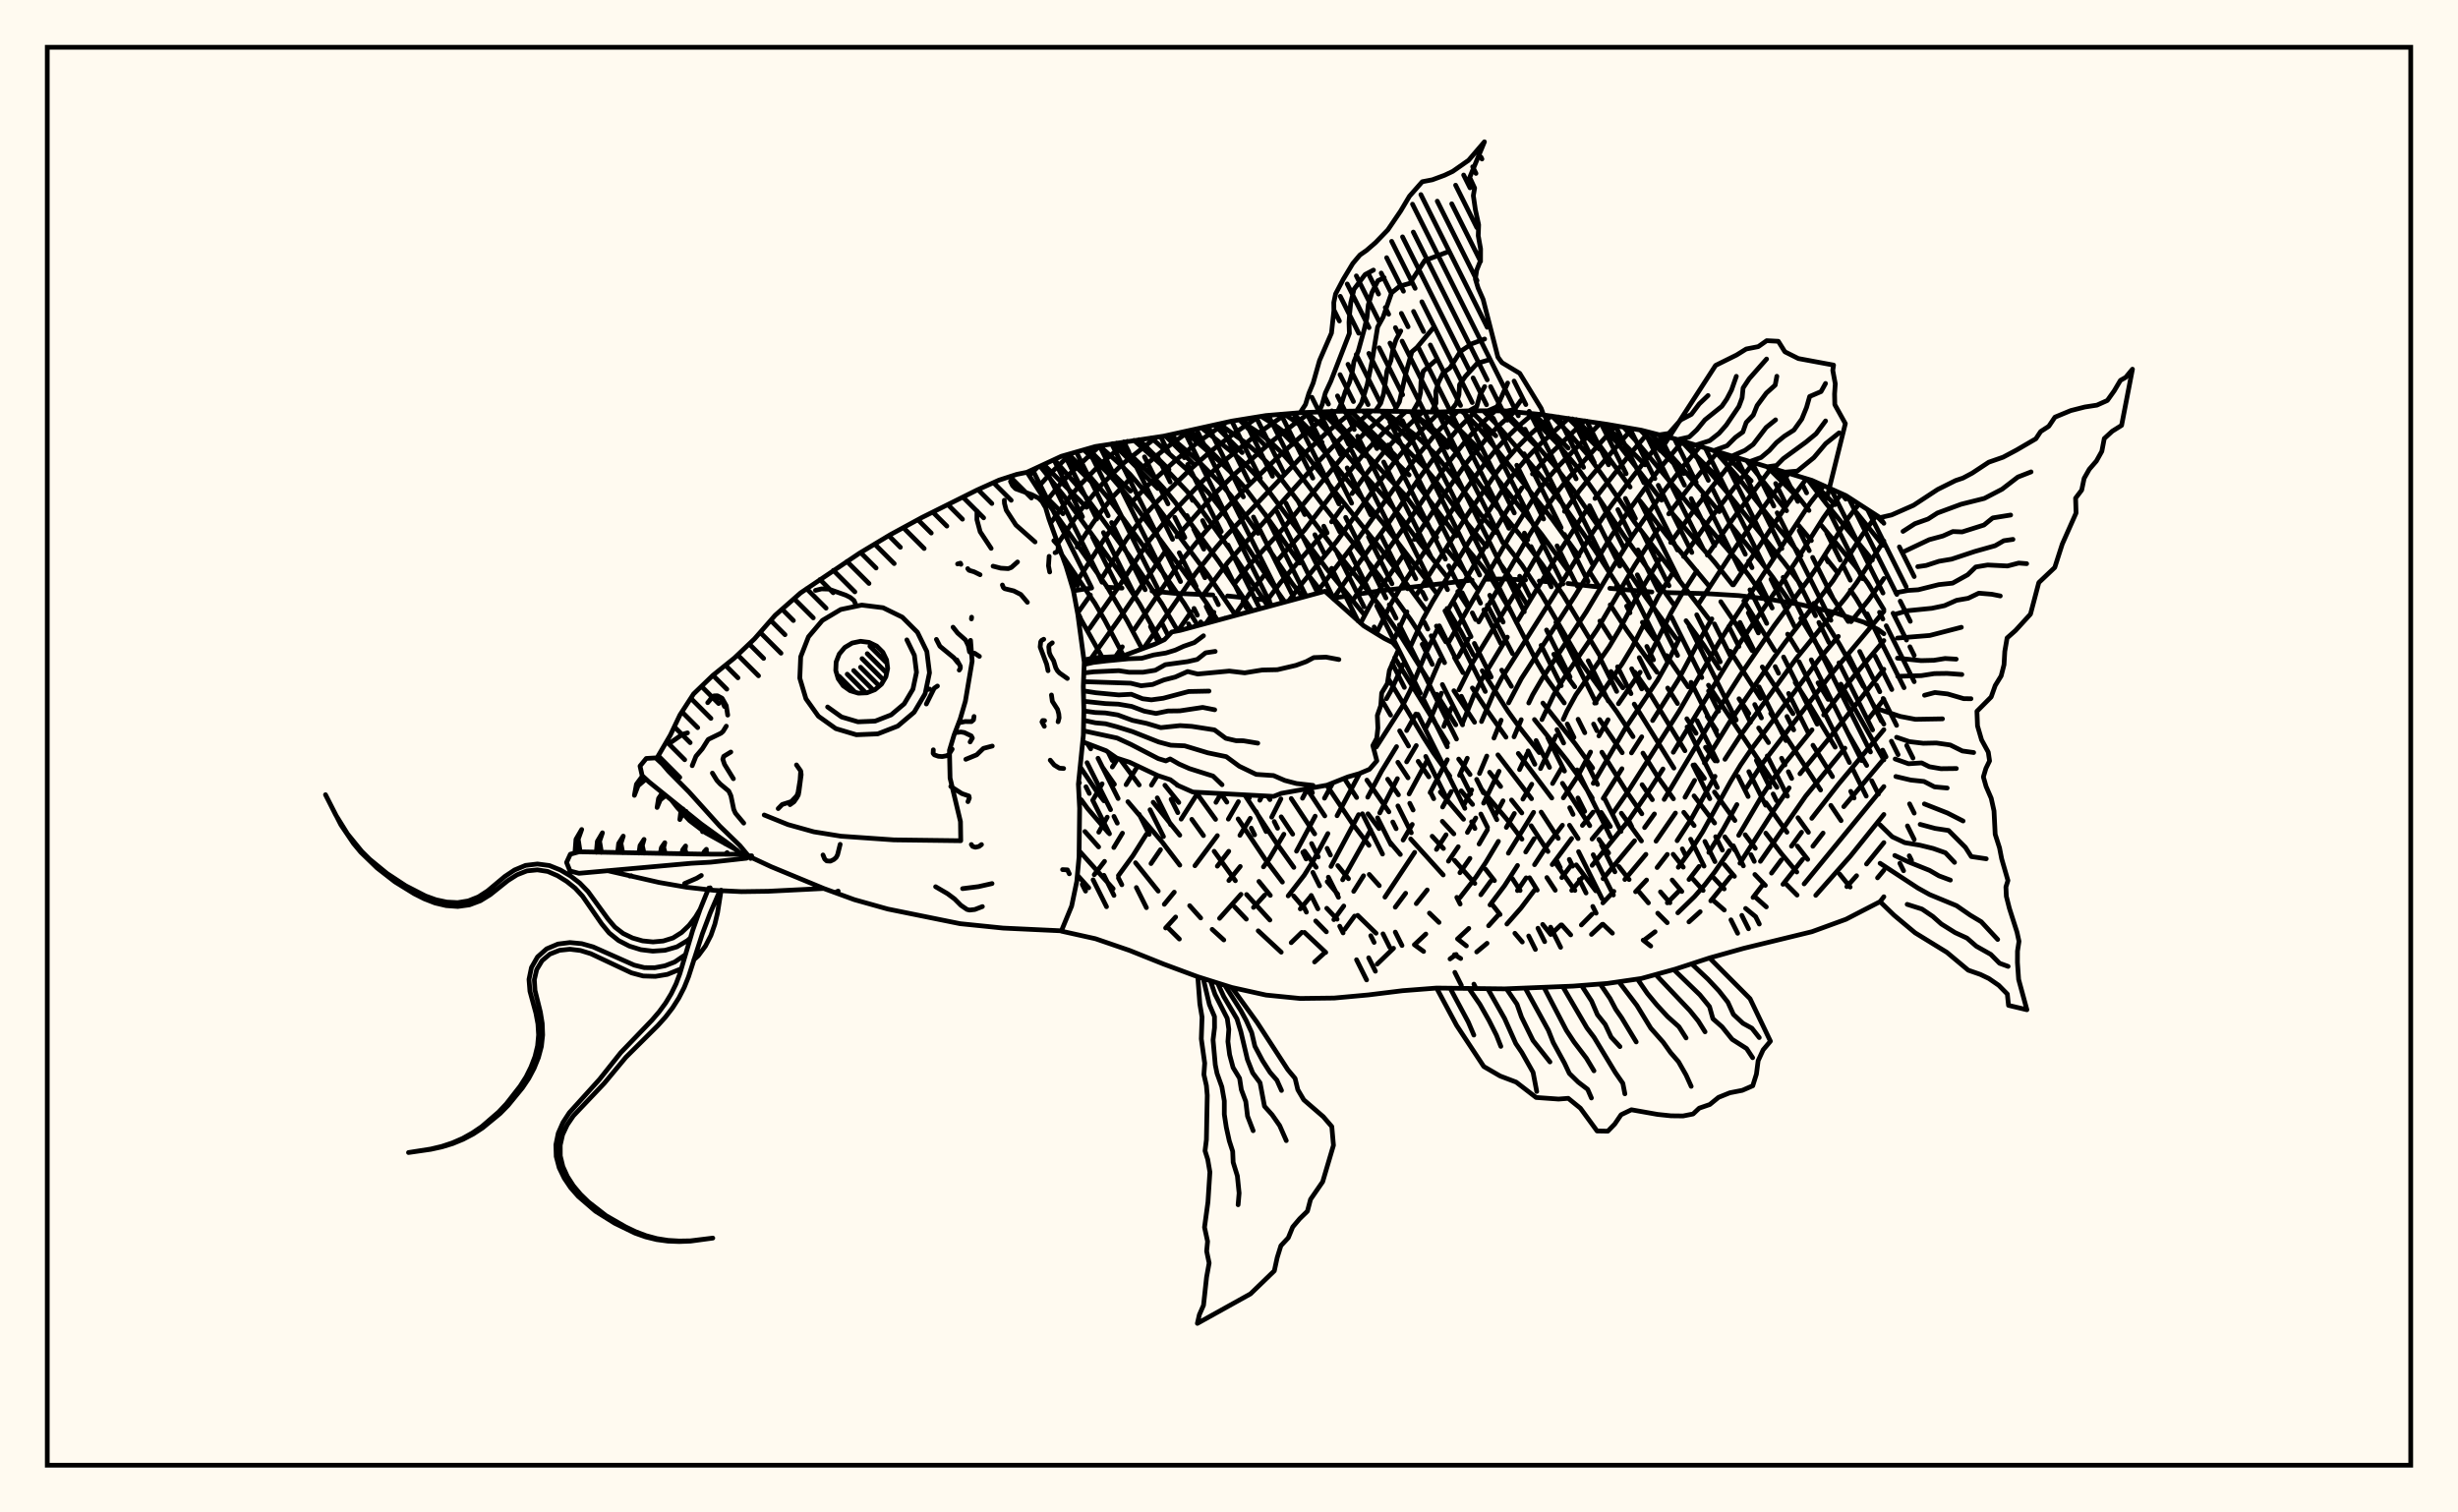<svg xmlns="http://www.w3.org/2000/svg" width="520" height="320"><rect x="0" y="0" width="520" height="320" fill="floralwhite"/><rect x="10" y="10" width="500" height="300" stroke="black" stroke-width="1" fill="none"/><path stroke="black" stroke-width="1" fill="none" stroke-linecap="round" stroke-linejoin="round" d="
M 217.28 99.91 224.53 96.54 231.74 94.47 246.18 92.28 260.61 89.09 267.83 87.92 275.05 87.32 282.26 87.04 289.48 86.93 303.92 87.19 311.13 86.91 318.35 86.93 325.57 87.65 340 89.78 347.22 91.02 354.44 92.87 383.31 101.63 390.52 104.86 397.74 109.52 398.54 110.72 
M 398.54 189.73 397.74 190.77 390.52 194.5 383.31 197.13 368.87 200.65 361.66 202.68 354.44 205.04 347.22 207.03 340 208.08 332.79 208.64 318.35 209.22 303.92 209.05 296.7 209.61 289.48 210.5 282.26 211.16 275.05 211.25 267.83 210.53 260.61 208.93 253.4 206.66 246.18 203.98 238.96 201.09 231.74 198.61 224.55 197.01 
M 398.54 134.09 397.34 133.2 394.36 131.67 387.87 129.54 381.09 127.94 374.35 126.79 367.84 126.01 361.1 125.6 352.64 125.38 
M 349.46 125.25 340.56 124.48 
M 337.65 124.13 331.69 123.45 
M 328.63 123.19 325.64 122.93 
M 322.74 122.71 318.49 122.49 314.27 122.56 
M 311.43 122.74 291.93 125.01 287.36 125.7 
M 284.23 126.22 281.92 126.56 
M 268.55 127.02 265.62 126.73 
M 262.69 126.4 259.7 126.09 
M 256.58 125.88 248.49 125.53 243.71 125.05 
M 237.37 124.43 234.19 124.24 
M 230.95 124.41 227.64 124.91 
M 227.92 185.15 230.33 187.84 
M 228.28 179.98 235.49 188.02 
M 229.52 175.93 232.42 179.19 
M 247.16 196.35 249.5 198.68 
M 228.72 169.19 230.05 171.02 234.45 176.15 
M 240.23 182.54 245.03 188.54 
M 228.52 162.27 232.12 167.61 233.53 169.43 
M 251.68 191.62 254.01 194.22 
M 256.44 196.63 258.9 198.87 
M 230.08 157.39 230.74 158.44 
M 233.15 162.2 235.76 165.94 
M 238.61 169.62 245.93 178.24 249.59 183.05 
M 236.94 160.61 241 166.08 
M 243.96 169.74 249.59 176.71 
M 261.18 191.86 263.66 194.47 
M 266.18 196.94 271.05 201.46 
M 246.44 166.14 249.38 169.79 
M 252.13 173.35 254.6 176.79 
M 256.86 180.11 261.35 186.34 
M 263.72 189.26 268.65 194.66 
M 227.99 129.82 233.19 139.09 
M 253.01 167.62 257.16 173.36 
M 266.33 186.49 268.74 189.44 
M 275.97 197.27 280.47 201.51 
M 224.55 117.25 231.62 127.61 233.71 131.21 237.69 138.75 
M 258.29 167.9 259.55 169.72 
M 261.93 173.26 267.67 181.82 271.3 186.63 
M 273.69 189.57 276.03 192.31 
M 278.34 194.85 280.6 197.15 
M 219.75 103.75 234.21 124.16 238.43 131.31 241.59 137.24 
M 263.31 168.17 270.04 178.37 273.72 183.52 
M 280.68 192.17 282.87 194.48 
M 220.03 98.63 225.18 105.07 236.57 120.79 241.06 127.74 245.54 135.71 
M 268.18 168.43 268.66 169.18 
M 271.04 172.82 273.48 176.49 
M 275.98 180.09 278.44 183.5 
M 280.78 186.54 283 189.19 
M 287.23 193.67 291.11 197.45 
M 223.02 97.24 227.59 102.44 229.65 105.02 238.83 117.51 245.78 127.71 249.15 133.47 
M 273.16 168.95 278.13 176.43 
M 283.01 183.14 285.28 185.92 
M 299.21 199.88 301.17 201.3 
M 226.09 96.09 229.97 100.1 234.19 105.06 245.94 121.03 250.54 127.69 253.4 132.36 
M 276.45 166.83 280.27 172.63 
M 289.67 185.01 291.79 187.38 
M 307.69 201.99 309.02 202.8 
M 229.29 95.17 234.44 100.15 238.85 105.28 253.01 124.44 255.36 127.76 257.57 131.24 
M 280.68 166.14 286.09 174.23 289.62 178.86 
M 302.4 193.19 304.43 195.16 
M 308.34 198.64 310.22 200.13 
M 232.59 94.33 236.81 98.1 239.07 100.35 243.71 105.72 255.42 121.45 261.12 129.77 
M 284.39 164.69 287 168.74 
M 289.4 172.18 291.74 175.31 
M 294.02 178.15 296.25 180.79 
M 236.25 93.74 239.18 96.25 243.85 100.75 246.25 103.38 248.61 106.27 257.77 118.71 264.92 129.25 
M 289.17 165.05 293.83 171.77 
M 298.43 177.5 305.32 185.12 
M 239.91 93.17 246.24 98.81 251.1 103.93 253.42 106.82 260.12 116.16 268.3 128.33 
M 293.56 164.86 295.85 168.17 
M 302.98 176.93 305.37 179.52 
M 307.71 182.03 312.01 186.91 
M 315.7 191.4 317.35 193.49 
M 320.48 197.46 322.05 199.31 
M 243.58 92.65 251.02 99.28 255.81 104.42 258.09 107.36 262.55 113.71 268.78 123.09 271.83 127.38 
M 295.72 161.28 297.88 164.57 
M 305.13 173.77 307.57 176.43 
M 314.27 183.9 316.16 186.32 
M 247.18 92.06 253.32 97.39 258.16 102.22 260.53 105.02 266.15 112.84 
M 268.26 115.94 273.3 123.35 275.61 126.36 
M 292.21 147.93 294.19 151.3 
M 296.1 154.63 297.99 157.85 
M 300.02 161.08 302.28 164.36 
M 304.71 167.58 309.62 173.34 
M 319.96 185.9 321.59 188.41 
M 326.36 195.58 328.07 197.72 
M 250.63 91.29 258.12 97.72 260.59 100.11 263 102.76 267.58 108.78 274.92 119.13 
M 276.95 121.88 279.64 125.27 
M 293.67 143.54 301.12 155.97 303.18 159.21 306.7 164.17 
M 309.13 167.32 311.53 170.2 
M 323.58 185.71 325.21 188.33 
M 330.39 195.69 332.29 197.8 
M 254.17 90.51 260.69 95.71 263.17 97.95 265.58 100.47 267.89 103.25 280.58 120.25 288.52 129.94 
M 295.05 139.13 306.25 157.23 
M 308.59 160.6 311 163.87 
M 313.35 166.9 319.02 173.64 321.98 177.55 
M 327.25 185.67 329.02 188.36 
M 257.93 89.68 263.45 93.65 265.91 95.73 268.29 98.09 270.55 100.72 283.18 117.24 291.77 128.01 296.56 134.92 302.03 143.68 
M 303.93 146.88 307.98 153.36 
M 315.13 163.39 317.47 166.41 
M 319.77 169.26 321.95 172 
M 323.92 174.7 327.48 180.16 
M 329.31 182.93 333.18 188.4 
M 339.12 195.55 341.11 197.44 
M 262.14 88.84 266.34 91.59 268.76 93.5 271.07 95.69 273.26 98.14 279.46 106.32 291.79 121.86 298.45 131.14 301.82 136.34 
M 307.58 146.14 311.95 152.81 
M 316.89 159.71 324 168.99 
M 326.04 171.82 329.66 177.39 
M 333.47 182.98 337.59 188.48 
M 347.62 198.91 349.22 200.17 
M 266.78 88.09 269.25 89.62 271.6 91.37 273.83 93.38 275.93 95.66 281.88 103.39 292.14 116.2 301.7 129.13 
M 303.88 132.46 305.86 135.8 
M 307.68 139.09 309.5 142.32 
M 311.49 145.56 314.84 150.66 318.6 155.97 
M 321.2 159.41 328.29 168.85 
M 332.03 174.6 333.86 177.43 
M 271.68 87.6 274.36 89.43 276.49 91.29 278.48 93.38 284.2 100.59 292.51 110.6 303.95 125.55 
M 306.13 128.73 309.08 133.65 311.71 138.59 
M 313.57 141.91 319.01 150.49 321.58 154.06 325.64 159.23 
M 330.54 165.73 336.32 174.69 
M 338.24 177.58 340.31 180.47 
M 342.49 183.34 344.65 186.1 
M 346.73 188.67 348.73 191.03 
M 350.7 193.21 352.71 195.22 
M 276.27 87.27 279 89.44 280.89 91.36 286.41 98 292.7 105 294.82 107.51 300.76 115.38 306.19 122.14 
M 308.4 125.15 310.47 128.34 
M 317.7 141.78 319.75 145.22 
M 324.62 152.24 331.45 160.82 333.84 164.12 336.85 168.86 
M 338.74 171.89 340.67 174.86 
M 351.28 188.7 353.28 191.01 
M 280.45 87.11 283.17 89.55 288.57 95.6 297.02 104.53 303.94 113.7 
M 306.06 116.31 309.43 120.31 312.68 124.8 
M 314.66 128.03 320 138.32 
M 326.4 148.75 333.25 157.38 336.93 162.49 
M 343 172.06 347.26 177.93 
M 353.75 186.19 355.8 188.62 
M 284.34 87.01 298.1 100.5 
M 300.15 102.88 308.07 113.38 
M 310.28 115.97 313.65 120 315.81 122.95 319.73 129.55 325.21 140.18 327.28 143.66 330.93 148.73 
M 338.88 159.15 344.17 167.56 347.34 172.18 
M 353.96 180.75 356.1 183.47 
M 358.2 186.04 360.31 188.4 
M 362.49 190.56 364.78 192.54 
M 288.26 86.95 297.16 94.68 301.31 98.81 303.29 101.18 309.05 109.14 314.47 115.66 
M 316.7 118.35 319.94 122.8 322.96 127.8 
M 328.71 138.42 331.91 143.63 333.15 145.32 
M 338.4 152.24 343.19 159.26 
M 347.39 166.02 349.56 169.2 
M 362.59 185.77 364.76 188.08 
M 369.29 192.2 371.43 193.96 
M 292.82 87.01 299.52 92.15 303.57 96.01 307.4 100.77 313.22 108.81 316.44 112.66 
M 318.65 115.28 321.97 119.55 326.26 126.03 334.5 140.21 342.03 150.6 345.48 155.86 
M 347.57 159.34 350.73 164.42 354.02 169.01 
M 356.21 171.87 358.4 174.67 
M 364.82 182.94 366.93 185.41 
M 371.38 189.84 373.67 191.88 
M 298.34 87.12 301.96 89.7 303.96 91.38 305.93 93.28 307.84 95.45 315.42 105.68 321.78 113.45 326.25 119.4 330.74 125.97 338.33 138.53 
M 340.81 142.08 343.32 145.53 
M 345.73 148.97 354.12 162.51 
M 358.38 168.39 362.73 174.13 
M 364.89 177.05 367.02 179.88 
M 371.25 185.02 373.47 187.33 
M 304.15 87.18 306.42 88.92 308.35 90.7 310.22 92.75 317.71 102.52 326.12 113.04 331.86 120.93 
M 338.46 131.4 340.79 135.06 
M 345.84 142.2 349.4 147.3 356.46 158.84 
M 358.49 161.82 360.57 164.69 
M 362.7 167.58 367.03 173.6 
M 369.2 176.61 371.34 179.48 
M 377.89 187.08 380.18 189.38 
M 309.21 86.98 310.77 88.35 312.61 90.28 316.32 94.75 328.33 109.8 334.02 117.65 
M 336.26 120.99 338.45 124.43 
M 340.65 127.96 344.18 133.39 350.55 142.23 
M 352.81 145.57 354.88 148.85 
M 356.86 152.07 358.82 155.15 
M 360.8 158.11 362.83 160.98 
M 373.56 176.27 376.83 180.56 380.12 184.5 
M 313.81 86.92 316.9 90.08 320.7 94.44 326.42 101.3 330.61 106.68 337.24 116.14 345 128.11 
M 347.45 131.67 350.03 135.22 
M 352.59 138.71 357.15 145.33 
M 361.16 151.56 363.14 154.53 
M 373.59 169.84 378.04 176.08 
M 380.24 179.01 382.43 181.83 
M 318.29 86.93 323.23 92.06 328.92 98.58 332.93 103.76 338.23 111.52 
M 340.41 114.76 348.2 126.39 354.57 135.05 
M 361.43 144.97 375.91 166.59 
M 380.36 173.01 382.58 176.1 
M 389.18 184.93 391.41 187.68 
M 323.23 87.42 329.57 93.97 333.35 98.47 337.27 103.98 343.59 113.39 354.11 127.93 
M 356.69 131.33 360.4 136.42 363.67 141.4 
M 367.89 147.84 369.98 150.95 
M 372.05 154.02 374.13 157.12 
M 328.31 88.03 332.07 91.79 335.75 96.08 339.55 101.35 345.76 110.43 361.54 130.98 
M 366.04 137.79 372.47 147.77 
M 374.6 150.93 385.16 167.15 
M 387.32 170.4 389.49 173.63 
M 333.46 88.76 336.25 91.65 338.07 93.77 344.86 103.05 
M 346.95 105.98 352.61 113.27 361.55 123.99 
M 364.04 127.3 367.52 132.43 370.68 137.67 
M 372.82 141.1 379.32 151 
M 383.54 157.68 387.67 164.32 
M 338.49 89.54 342.16 93.71 351.51 105.83 
M 353.83 108.7 362.73 118.94 366.54 123.74 
M 368.92 127.13 375.44 137.61 
M 379.78 144.4 383.03 149.46 388.24 158.09 
M 343.49 90.38 346.39 93.61 357.52 107.02 367.68 118.77 370.15 121.99 373.72 127.15 
M 378.18 134.17 380.31 137.62 
M 384.61 144.47 386.76 147.97 
M 390.9 155.06 394.91 161.95 
M 349.04 91.48 355.36 98.45 363.72 108.25 
M 366.2 111.18 372.47 118.79 375.01 122.09 378.67 127.34 
M 380.97 130.85 387.32 141.21 
M 389.44 144.75 398.54 160.78 
M 355.6 93.23 360.27 98.21 365.04 103.76 377.38 118.94 381.29 124.11 
M 383.73 127.64 389.15 136.31 394.19 145.22 
M 396.19 148.89 398.54 153.21 
M 362.83 95.46 367.54 100.81 374.47 109.63 381.03 117.52 
M 386.39 124.47 391 131.49 
M 369.58 97.54 377.96 108.06 
M 380.48 111.13 383.21 114.37 
M 386.05 117.77 388.86 121.29 
M 391.45 124.84 392.67 126.62 395.84 131.95 
M 397.76 135.51 398.54 137 
M 375.88 99.31 382.7 108 
M 385.36 111.21 392.56 119.86 395.19 123.46 398.54 128.97 
M 382.31 101.32 386.29 106.49 396.11 118.5 
M 389.55 104.43 390.48 105.6 
M 392.76 108.45 398.34 115.37 
M 219.44 98.9 217.74 100.62 
M 226.59 95.95 222.18 100.21 219.43 103.25 
M 232.69 94.31 226.45 100.13 224.23 102.5 220.95 106.55 
M 238.52 93.37 232.98 98.01 228.64 102.44 226.4 105.04 222.22 110.71 
M 244.64 92.5 237.52 98.13 233.13 102.46 228.66 107.86 223.73 115.1 
M 251.81 91.03 246.55 94.89 241.1 99.43 
M 238.86 101.52 235.45 105.1 233.2 107.89 231.06 110.88 227.88 115.75 
M 225.66 119.19 225.43 119.55 
M 259.45 89.35 253.48 93.52 249.13 97.03 242.51 102.99 239 106.73 
M 236.74 109.52 233.59 114.07 226.92 124.42 
M 266.25 88.17 260.94 91.8 256.03 95.57 251.75 99.35 245.06 105.87 242.66 108.46 240.38 111.24 238.24 114.23 233.02 122.44 
M 230.68 125.89 228.16 129.45 
M 272.06 87.57 266.3 91.59 258.69 97.75 254.36 101.84 247.57 108.99 243.01 114.52 236.62 124.22 230.45 133.01 
M 277.29 87.23 274.13 89.44 268.93 93.5 261.35 100.17 256.91 104.55 248.97 113.54 
M 246.73 116.36 236.53 131.28 230.81 139.34 
M 282 87.05 276.46 91.29 271.44 95.68 263.95 102.87 259.39 107.55 254.86 112.66 250.4 118.11 248.19 121.1 239.98 133.16 
M 237.43 136.85 235.98 138.94 
M 286.22 86.98 280.86 91.35 276.27 95.66 259.54 113.24 257.32 115.79 252.93 121.31 242.01 137.07 
M 290.15 86.95 284.91 91.46 278.44 98.15 259.77 118.96 254.35 126.12 
M 251.99 129.45 249.19 133.46 
M 228.36 165.61 228.15 165.99 
M 293.81 87.03 288.87 91.44 284.82 95.7 271.3 112 264.25 119.63 261.11 123.55 
M 256.81 129.54 255.13 131.9 
M 236.47 160.46 235.32 162.28 
M 233.16 165.84 231.18 169.32 
M 297.39 87.1 293.03 91.13 288.87 95.58 284.85 100.56 275.99 112.13 269.92 118.93 
M 267.6 121.53 264.44 125.47 261.13 130.27 
M 240.7 162.07 238.23 166.02 
M 234.24 172.89 232.45 176.07 
M 300.95 87.15 297.45 90.5 293.09 95.22 289.07 100.25 286.02 104.43 
M 283.89 107.39 281.7 110.41 
M 279.41 113.39 270.9 123.26 267.79 127.39 
M 244.87 164.06 243.59 166.12 
M 237.46 176.28 235.63 179.32 
M 233.67 182.24 231.49 185.07 
M 304.53 87.17 299.67 92.13 295.4 97.19 291.38 102.53 282.8 114.52 275.53 123.34 272.61 127.17 
M 249.08 166.08 249.04 166.14 
M 242.54 176.48 239.68 181.03 236.6 185.26 
M 308.36 87.02 304.11 91.35 299.75 96.58 287.29 114.02 278.32 125.62 
M 253.48 167.64 249.88 173.31 
M 245.51 179.77 243.5 182.71 
M 312.29 86.91 308.49 90.68 304.06 95.94 299.96 101.55 293.9 110.45 284.89 122.61 282.05 126.68 
M 258.32 167.9 257.24 169.76 
M 316.32 86.92 312.75 90.28 310.53 92.72 306.16 98.21 298.16 110.01 289.46 122.09 286.27 126.91 
M 261.99 169.61 259.86 173.31 
M 257.54 176.8 252.79 183.17 
M 248.42 188.76 246.31 191.33 
M 320.39 87.14 317.05 90.07 314.77 92.42 310.35 97.79 306.16 103.66 299.23 114.13 
M 297.11 117.13 291.79 124.84 289.8 128.15 287.84 131.85 
M 266.99 168.37 266.52 169.32 
M 264.5 173.13 262.31 176.74 
M 259.95 180.11 257.53 183.26 
M 248.71 194.02 246.59 196.34 
M 324.35 87.53 321.46 89.97 319.12 92.21 316.82 94.71 314.57 97.46 310.26 103.34 296.16 124.56 294.18 127.9 291.2 133.99 
M 270.98 169.03 269.03 172.89 
M 262.38 183.32 259.97 186.3 
M 328.16 88.01 323.56 92.05 321.2 94.41 318.88 97.04 316.63 99.92 310.35 109.04 299.61 125.92 
M 297.64 129.44 294.61 135.96 
M 276.66 166.79 275.55 168.89 
M 271.61 176.5 268.45 181.83 267.29 183.41 
M 262.53 189.22 258 194.3 
M 331.82 88.52 325.64 94.15 323.26 96.62 320.95 99.37 318.72 102.36 310.81 114.55 303.08 127.28 301.06 130.94 298.43 136.7 
M 296.82 140.56 294.28 146.11 293.31 147.83 
M 281.94 165.69 280.2 168.88 
M 278.23 172.68 274.28 180.09 
M 267.54 189.39 265.18 191.99 
M 335.26 89.04 327.7 96.29 324.2 100.28 
M 321.96 103.25 318.8 108.03 315.01 114.21 306.5 128.71 
M 304.43 132.42 301.62 138.24 298.38 146.01 296.57 149.6 291.16 158.05 
M 287.64 163.65 282.86 172.59 
M 280.92 176.36 277.98 181.86 275.91 185.18 272.52 189.55 
M 338.55 89.55 329.8 98.54 327.47 101.2 325.24 104.16 319.21 113.74 306.55 135.74 
M 304.64 139.62 301.3 147.38 
M 299.54 151.06 297.57 154.57 
M 295.45 157.97 292.27 163.17 289.35 168.67 
M 287.42 172.36 281.57 183.32 
M 277.33 189.61 275.08 192.3 
M 341.84 90.09 331.94 101.01 329.7 103.79 327.53 106.83 323.49 113.27 312.83 131.58 
M 310.61 135.24 308.49 138.99 
M 304.93 146.67 302.48 152.4 301.55 154.21 
M 299.62 157.74 297.58 161.19 
M 295.62 164.74 291.89 172 
M 289.98 175.58 284.04 186.15 
M 275.41 197.26 273.16 199.45 
M 345.27 90.68 336.29 101.14 334.14 103.79 330.97 108.19 
M 326.89 114.56 320.14 126.12 311.44 140.35 308.64 145.95 
M 307.02 149.81 305.44 153.69 
M 301.88 160.97 298.1 167.99 
M 288.46 185.29 286.38 188.59 
M 284.28 191.69 282.18 194.57 
M 348.8 91.42 344.76 96.17 337.42 105.46 
M 335.37 108.3 330.37 116.02 321.11 131.28 
M 318.88 134.8 313.54 143.63 311.72 147.27 309.36 153.14 
M 306.18 160.74 302.55 167.71 
M 298.77 174.43 296.83 177.74 
M 286.56 193.82 284.49 196.64 
M 280.31 201.52 278.1 203.53 
M 352.37 92.34 349.16 96.05 344.84 101.61 340.67 107.19 336.73 112.96 328.73 126 317.66 143.49 315.83 146.98 313.42 152.66 
M 310.41 160.42 308.77 164.05 
M 307.02 167.47 305.19 170.75 
M 299.28 180.34 292.99 189.81 
M 355.98 93.34 351.52 98.64 349.28 101.55 344.99 107.44 341 113.25 333.26 125.96 321.86 143.56 319.15 148.72 
M 317.57 152.37 316.05 156.16 
M 314.54 159.96 312.99 163.66 
M 311.35 167.13 309.64 170.4 
M 305.92 176.62 303.89 179.72 
M 297.37 188.99 295.17 191.94 
M 359.64 94.47 356.31 98.4 351.67 104.35 345.31 113.44 341.47 119.57 335.55 129.5 326.2 143.65 324.24 147.01 323.41 148.74 
M 321.82 152.27 320.3 155.9 
M 317.13 163.18 313.86 169.93 
M 312.21 173.07 310.43 176.12 
M 308.5 179.15 306.42 182.21 
M 301.93 188.29 299.62 191.19 
M 363.36 95.63 358.87 101.09 353.03 108.73 
M 350.84 111.84 345.78 119.69 337.89 133.16 330.76 143.63 328.69 147.03 326.2 152.25 
M 323.13 159.33 321.46 162.83 
M 317.97 169.43 316.32 172.53 
M 314.67 175.56 312.91 178.58 
M 310.97 181.61 308.85 184.65 
M 294.81 200.63 291.35 203.98 
M 367.13 96.8 359.08 106.94 353.44 114.78 
M 351.3 118 346.24 126.39 342.52 133.34 340.43 136.83 333.39 147 331.5 150.44 330.71 152.19 
M 329.16 155.7 325.9 162.61 
M 324.05 165.92 322.17 169.08 
M 320.37 172.11 318.67 175.06 
M 316.99 178.01 314.29 182.52 312.25 185.56 308.87 189.9 
M 301.64 197.62 299.23 199.88 
M 370.95 97.92 361.76 109.81 356.16 117.75 
M 353.95 121.11 350.73 126.33 345.26 136.98 343.17 140.44 337.36 148.77 
M 330.36 162.49 328.45 165.77 
M 324.44 171.87 319.1 180.52 
M 315.37 186.43 313.27 189.31 
M 374.75 98.99 366.68 109.68 361.19 117.46 
M 358.95 120.8 355.55 126.09 353.46 129.74 348.97 138.77 
M 346.99 142.22 342.39 148.9 
M 340.19 152.28 338.25 155.7 
M 336.49 159.11 333.83 164.12 330.73 168.81 
M 324.56 177.44 322.77 180.26 
M 321.04 183.11 318.3 187.38 315.22 191.46 
M 310.73 196.43 308.36 198.64 
M 378.45 100.11 373.58 106.65 367.25 115.67 359.46 127.59 
M 355.33 135.01 352.6 140.48 350.65 143.94 343.84 154.1 337.06 165.74 
M 330.54 174.6 327.37 178.78 324.64 182.95 
M 322.86 185.73 321.02 188.43 
M 317.05 193.51 314.92 195.87 
M 308.07 201.94 306.76 202.89 
M 382.17 101.28 378.23 106.51 366.72 123.74 
M 362.15 130.94 358.93 136.54 355.07 143.8 349.62 152.45 
M 347.32 155.89 345.14 159.3 
M 343.13 162.64 339.17 168.92 
M 337.02 171.83 334.76 174.64 
M 332.49 177.41 328.37 182.93 
M 324.63 188.33 321.78 192.11 318.79 195.51 
M 314.59 199.58 312.4 201.41 
M 385.83 102.76 382.95 106.43 365.8 132.5 363.51 136.18 355.19 150.54 344.34 167.57 341.26 171.99 
M 339.07 174.79 336.81 177.52 
M 332.45 182.96 330.4 185.68 
M 389.63 104.46 387.88 106.56 385.72 109.6 379.77 119.05 368.13 135.95 353.99 159.16 
M 351.81 162.69 348.63 167.65 344.54 173.58 336.82 183.09 
M 334.66 185.75 332.5 188.39 
M 393.27 106.63 390.79 109.87 384.83 119.34 382.66 122.52 375.32 132.4 368.12 142.9 361.62 153.14 352.06 169.14 
M 350 172.21 347.92 175.1 
M 345.8 177.89 339.14 185.91 
M 330.23 195.69 328.08 197.71 
M 396.97 109.02 393.86 113.33 387.77 122.89 377.67 135.89 375.15 139.35 365.98 152.66 360.57 161.43 
M 358.5 165.11 356.47 168.68 
M 354.45 172.02 350.34 177.97 
M 348.2 180.76 343.74 186.08 
M 341.42 188.59 339.1 191.03 
M 336.8 193.42 334.54 195.7 
M 398.54 114.45 392.82 123.25 390.46 126.45 380 139.32 368.19 155.61 364.92 160.65 
M 362.82 164.25 357.84 173.2 354.8 177.87 
M 352.72 180.77 350.57 183.55 
M 348.34 186.19 346.01 188.67 
M 338.96 195.57 336.68 197.7 
M 398.54 122.4 395.38 126.86 391.59 131.53 
M 388.91 134.64 384.89 139.4 370.42 158.64 368.21 161.87 366.12 165.34 360.2 176.01 358.18 179.16 355.05 183.5 
M 398.54 129.35 387.2 142.88 372.68 161.75 369.46 166.72 
M 367.45 170.23 364.51 175.52 361.51 180.36 
M 359.44 183.32 357.31 186.08 
M 355.07 188.65 352.73 191.02 
M 398.54 135.53 392.03 143.27 385.81 151.27 
M 383.34 154.42 377.29 161.9 375 164.97 372.84 168.22 367.83 176.74 
M 365.83 179.99 362.76 184.48 360.67 187.19 358.48 189.7 354.95 193.13 
M 350.14 197.14 347.81 198.91 
M 398.54 141.6 386.85 156.35 380.79 163.71 
M 378.5 166.7 375.25 171.44 368.09 182.64 
M 366.07 185.49 361.92 190.6 
M 359.68 192.9 357.3 195.05 
M 398.54 147.95 395.22 152.18 
M 390.3 158.29 381.99 168.45 372.42 182.24 
M 398.54 154.38 388.89 165.97 383.29 173.14 
M 381.13 176.08 378.99 179.03 
M 376.85 181.94 374.77 184.73 
M 372.78 187.38 370.86 189.88 
M 398.54 160.57 390.06 170.67 
M 385.68 176.26 383.52 179.05 
M 381.35 181.82 377.19 187.1 
M 398.54 166.42 381.67 187.01 
M 398.54 172.32 391.48 181.11 384.13 189.43 
M 398.54 178.28 394.87 182.81 
M 392.77 185.28 390.7 187.59 
M 398.54 184.12 397.2 185.73 
M 275.05 87.32 276.18 85.59 276.9 83.21 277.8 81.05 279.16 76.25 281.68 70.47 282.19 65.73 282.17 64.01 282.55 62.18 284.19 59.06 286.19 55.74 287.7 53.95 289.08 52.99 291.02 51.31 293.6 48.64 296.31 44.65 298.18 41.51 300.88 38.45 303.01 38.04 305.58 37.09 307.33 36.26 310.69 33.91 314.04 30 310.92 37.54 311.96 39.78 311.69 41.4 312.12 44.35 312.81 47.56 312.73 49.87 313.22 52.65 313.21 55.13 312.4 57.17 312.12 59.02 312.7 60.94 313.76 63.34 316.89 75.56 317.74 76.72 321.5 78.98 326.04 86.4 326.55 87.79 
M 325.57 87.65 325.57 87.65 
M 279.02 87.17 279.73 85.53 280.39 83.13 281.55 80.64 285.47 70.54 285.39 68.2 285.52 66.34 285.75 64.1 286.44 61.2 288.8 58.08 290.56 57.14 
M 282.99 87.03 283.85 85.2 284.59 82.89 285.48 80.91 286 79.07 286.43 76.53 287.34 74.28 288.61 69.69 289.18 67.22 289.47 64.51 290.23 61.91 291.5 59.39 292.83 58.75 
M 286.96 86.97 288.04 85.29 289.24 81.38 290.29 76.27 291.44 69.2 292.6 67.1 294.4 61.95 296.15 60.54 298.26 59.95 301.4 55.13 306.46 53.23 
M 290.93 86.97 292.09 85.32 292.73 83.22 293.42 78.46 294.26 76.25 294.68 73.9 295.31 71.94 296.34 70.02 
M 294.91 87.05 296.05 85.02 297.49 78.64 298.69 74.43 299.75 73.52 303.18 69.42 
M 298.88 87.12 300.06 85.06 300.52 83.06 300.62 80.72 301.1 78.54 303.71 76.26 
M 302.85 87.18 303.8 85.28 303.74 82.82 304.33 80.88 305.3 78.88 306.73 77.86 308.97 74.35 311.39 72.72 314.08 71.73 
M 306.82 87.08 308.1 85.35 308.65 83.49 308.77 81.39 310 79.64 312.52 76.87 315.14 76.09 
M 310.79 86.92 312.41 86.02 313.08 83.61 314.09 81.79 
M 314.76 86.92 316.73 86.05 318.95 81.04 
M 318.74 86.97 320.36 86.64 321.73 84.74 
M 322.69 87.36 322.7 87.37 
M 229.32 139.63 231.75 139.15 237.38 138.85 244.34 136.28 246.35 135.33 247.91 133.71 249.69 133.37 280.3 125.09 288.51 132.42 292.88 135.09 294.62 135.96 295.87 137.41 293.93 141.86 293.5 144.62 292.3 146.62 292.11 149.28 291.38 151.37 291.5 154.04 291.26 156.18 290.43 157.74 291.28 160.97 289.73 162.76 287.56 163.68 285.15 164.37 280.73 166.13 271.09 167.85 269.43 168.5 252.35 167.58 249.25 166.21 247.59 164.97 244.93 164.09 238.97 161.27 236.25 160.39 234.01 158.84 229.05 156.95 
M 229.36 140.6 231.28 140.16 234.05 139.83 238.71 139.38 241.55 139.28 244.03 138.58 246.65 138.16 248.64 137.55 250.4 136.74 252.67 135.95 254.6 134.51 
M 229.29 142.38 231.41 142.14 236.69 141.9 238.85 142.23 241.81 142.23 244.41 141.81 246.52 140.63 251.26 139.98 253.28 139.52 255.05 138.12 257.08 137.82 
M 229.22 144.22 239.2 144.55 241.41 145.09 243.84 144.82 246.23 143.86 248.62 143.25 251.25 142.08 253.38 142.61 260.05 141.98 263.32 142.36 267.02 141.76 270.24 141.69 274.14 140.78 276.34 139.98 277.93 139.13 280.52 139.03 283.25 139.54 
M 229.2 146.17 231.82 146.57 236.67 147.03 239.33 146.89 241.73 147.84 243.57 148.07 246.1 147.73 251.46 146.31 255.77 146.22 
M 229.58 148.4 233.86 148.86 236.59 148.98 239.41 149.46 242.06 150.46 244.56 150.95 247.09 150.43 249.58 150.4 254.43 149.67 256.98 150.17 
M 229.4 150.43 231.71 150.75 233.85 150.84 236.46 151.26 239.58 152.41 242.56 153.05 245.57 153.95 249.66 153.52 252.12 153.68 256.93 154.43 259.32 156.21 261.51 156.72 263.02 156.73 266.09 157.24 
M 229.7 152.5 231.74 152.93 233.89 153.13 236.28 153.77 239.55 154.78 245.13 156.99 247.68 157.67 250.62 157.8 255.52 159.28 259.42 160.09 262.18 162.12 265.75 163.84 269.42 164.09 271.82 165.13 274.3 165.78 277.78 166.17 
M 229.21 154.62 236.32 156.15 239.23 157.49 245.03 160.5 246.64 160.99 247.55 160.57 249.43 161.65 251.61 162.61 256.63 164.2 258.53 166.03 
M 260.61 208.93 265.94 216.31 272.43 226.3 273.98 228.16 274.56 230.56 275.82 232.7 279.95 236.27 281.75 238.36 282.1 242.32 279.82 250.03 277.25 253.76 276.59 256.26 274.96 257.85 273.48 259.6 272.54 261.89 270.98 263.56 270.19 266.11 269.59 268.88 264.55 273.75 253.31 280 253.73 278.16 254.61 276.16 255.26 270.2 255.8 267.23 255.27 264.72 255.47 262.65 254.82 259.67 255.55 254.32 255.96 247.98 255.5 245.3 254.93 243.49 255.22 241.15 255.4 231.74 255.22 229.68 254.69 227.35 254.86 224.94 254.14 219.8 254.3 215.21 253.83 212.41 253.4 206.66 
M 259.1 208.45 262.49 213.79 263.65 215.94 264.8 218.48 265.47 221.35 267.1 224.42 268.69 226.9 270.13 228.54 271.11 230.72 
M 257.58 207.98 258.88 210.83 261.68 215.57 262.5 218.25 263.89 224.15 265.01 226.99 266.57 229.09 267.51 234.06 269.13 235.87 270.72 238.15 272.12 241.33 
M 256.06 207.5 257.03 210.35 259.63 215.47 259.96 217.79 259.77 220.37 260.13 223.14 260.86 225.87 262.24 228.14 262.61 230.55 263.55 233.05 263.92 236.15 265.11 239.23 
M 254.55 207.02 255.85 212.54 256.93 215.08 256.94 217.43 256.63 220.03 257.1 225.3 257.47 227.11 258.49 229.96 259.01 232.93 259.01 235.78 259.43 238.52 260.06 241.38 260.78 243.6 260.88 245.92 261.77 248.8 262.14 252.43 261.93 254.9 
M 361.66 202.68 370.23 211.3 374.54 220.3 373 222.12 371.94 224.43 371.58 227.25 370.8 229.73 368.6 230.69 365.95 231.21 363.56 232.18 361.71 233.69 359.48 234.46 358.18 235.69 356.06 236.11 353.5 236.08 350.65 235.78 345.13 234.8 342.95 235.85 341.61 237.82 340.14 239.33 337.87 239.29 334.34 234.47 331.77 232.38 329.72 232.54 324.97 232.2 320.75 228.95 317.36 227.66 313.9 225.65 308.15 216.94 303.92 209.05 
M 357.88 203.92 361.34 207.18 363.66 209.66 365.54 212.05 366.71 214.62 368.73 216.51 370.62 217.55 372.18 219.53 
M 354.1 205.14 359.6 210.47 361.65 212.98 362.37 215.54 364.31 217.25 366.44 219.9 369.51 221.86 370.78 223.79 
M 350.27 206.19 357.5 213.82 359.27 216.01 360.71 218.31 
M 346.41 207.15 348.51 210.2 350.5 212.61 352.79 215.09 355.19 217.24 356.7 219.61 
M 342.48 207.72 346.29 212.73 349.23 217.54 351.87 220.53 353.42 222.71 355.09 224.63 356.7 227.46 357.78 229.85 
M 338.54 208.2 340.6 211.24 341.82 213.55 343.07 215.35 346.15 220.45 
M 334.58 208.5 336.7 211.79 337.94 214.68 339.59 216.75 340.85 219.44 342.71 221.44 
M 330.61 208.74 335.72 217.48 337.22 219.46 341.73 226.92 343.32 229.21 343.75 231.43 
M 326.64 208.91 331.38 218.01 333 220.47 335.6 223.88 337.21 226.56 
M 322.67 209.06 327.57 217.99 328.6 220.59 330.97 224.92 332 227.11 333.88 228.95 335.88 230.48 336.67 232.31 
M 318.7 209.21 320.93 212.47 321.88 215.18 324.32 220.15 327.9 224.68 
M 314.73 209.17 318.31 215.5 320.67 220.79 321.94 222.66 324.33 226.89 325.1 230.93 
M 310.75 209.12 313.07 212.48 315.03 215.95 316.58 219.03 317.51 221.39 
M 306.78 209.08 310.62 216.24 311.8 219 
M 397.74 109.52 400.18 108.95 404.81 106.91 409.92 103.56 413.71 101.67 415.26 101.15 417.23 100.1 420.73 97.79 423.77 96.73 426.64 95.2 430.7 92.83 431.71 91.3 433.43 90.19 434.73 88.26 438.08 86.87 441.06 86.11 443.61 85.72 445.82 84.73 447.26 82.71 448.58 80.48 449.7 79.84 451.13 78.11 448.83 90 446.85 91.24 445.17 92.78 444.65 95.49 443.5 97.55 442 99.28 440.91 101.21 440.39 103.69 439.1 105.4 439.2 108.54 436.28 115.12 434.69 120.07 431.32 123.26 429.56 129.93 426.39 133.4 424.61 134.98 424.12 137.82 423.96 140.64 423.35 143.01 422.1 145.04 421.24 147.46 418.23 150.49 418.35 153.58 419.21 156.54 420.63 159.14 420.9 160.99 420.13 162.57 419.59 164.38 420.17 166.41 421.25 168.9 421.84 171.57 422.09 176.52 423.01 179.39 423.46 181.7 424.79 186.3 424.36 187.65 424.45 189.64 425.09 192.17 426.7 197.2 427.13 199.16 426.81 201.23 426.8 203.64 427.05 207.22 428.8 213.64 424.91 212.71 424.66 210.32 422.84 208.47 420.75 207.03 418.96 206.17 416.39 205.27 411.85 201.48 405.15 197.36 400.7 193.64 397.74 190.77 
M 402.59 112.43 405.11 110.8 407.89 109.81 409.87 108.54 414.87 106.69 419.8 105.45 423.55 103.5 426.89 100.93 429.68 99.84 
M 403.06 116.58 408.14 114.18 411.03 113.4 413.13 112.46 415.09 112.54 419.72 111.08 421.57 109.58 425.36 108.97 
M 405.71 119.89 407.47 119.64 410.21 118.75 412.88 118.3 417.79 116.67 422.08 115.46 423.92 114.4 425.85 114.12 
M 401.06 125.41 403.67 124.92 405.81 124.78 410.16 123.69 413.08 123.38 416.27 121.61 417.98 119.96 420.49 119.54 424.7 119.75 427.06 119.13 428.75 119.26 
M 401.14 129.91 403.47 129.22 408.69 128.7 411.37 128.14 413.92 127.01 416.38 126.58 418.63 125.5 421.38 125.73 423.17 126.09 
M 401.42 135 408.25 134.45 414.93 132.72 
M 401.41 139.25 406.41 139.77 409.14 139.7 411.49 139.32 413.84 139.46 
M 401.47 143.09 406.46 142.95 409.22 142.52 411.91 142.48 415.04 142.71 
M 407.14 147.1 409.33 146.52 412.02 146.82 415.44 147.82 416.97 147.83 
M 397.74 150.15 401.98 151.57 405.2 152.19 410.94 152.09 
M 401.23 155.99 403.93 156.91 406.87 157.26 409.65 157.2 412.58 157.62 415.15 158.89 417.54 159.22 
M 400.93 160.58 403.75 161.59 406.54 161.41 408.16 162.22 410.61 162.64 413.87 162.6 
M 401.07 164.29 404.23 165.04 407.04 165.34 409.24 166.48 411.94 166.73 
M 407.11 170.09 411.98 172.01 415.3 173.7 
M 406.22 174.42 409.37 175.27 412.23 175.71 415.79 179.28 417.03 181.23 420.2 181.7 
M 397.74 174.52 400.31 177.04 402.97 178.29 406.16 178.82 408.96 179.51 411.57 180.43 413.49 182.46 
M 400.85 181 403.72 182.35 408.22 184.16 410.2 185.31 412.61 186.21 
M 397.74 182.65 405.72 187.88 408.22 189.27 413.91 191.62 416.83 193.64 419.14 195.02 422.62 198.77 
M 403.47 191.34 406.61 192.34 408.9 193.9 410.69 195.49 413.61 197.32 416.12 198.48 418.1 200.2 421.15 201.92 423.01 203.8 424.83 204.47 
M 347.22 91.02 351.25 95.36 362.94 77.31 367.38 75.11 369.42 73.84 371.97 73.34 373.76 72.08 376.21 72.21 377.6 74.43 380.45 75.86 387.9 77.24 387.73 78.36 388.26 81.2 388.11 83.36 388.16 85.61 390.39 89.62 386.46 105.47 383.31 101.63 
M 351.07 92 353.04 91.7 355.57 88.84 357.81 87.67 359.47 85.47 361.35 83.68 
M 354.91 93.01 357.35 92.46 358.95 90.96 360.68 88.84 364.26 85.96 365.31 84.43 366.31 82.52 367.33 79.62 
M 358.71 94.19 361.69 93.24 363.68 91.67 365.2 89.94 367.87 86 368.55 84.18 368.76 82.08 370.06 80.12 373.73 75.96 
M 362.5 95.36 365.37 94.31 367.13 92.55 368.71 91.4 369.43 89.37 370.91 87.82 371.72 85.81 373.67 83.17 375.55 81.48 375.9 79.61 
M 366.3 96.54 369.16 95.29 370.89 94.03 373.63 90.45 375.63 88.83 
M 370.1 97.69 372.56 96.8 374.3 95.33 375.81 93.65 377.5 92.28 379.51 90.99 381.18 88.66 382.18 86.21 382.84 83.89 385.25 82.85 386.2 81.13 
M 373.93 98.76 375.83 98.49 377.26 97.04 382.04 93.55 384.19 91.78 386.21 89.06 
M 377.74 99.89 380.23 99.67 383.72 96.83 386.23 93.86 389.07 91.58 
M 138.9 160.52 141.82 155.52 143.85 151.26 146.73 146.82 150.8 142.9 155.34 139.24 159.61 135.18 163.99 130.18 169.37 125.44 181.82 117.05 188.31 113.15 195 109.51 206.69 103.68 211.35 101.58 215.11 100.36 217.28 99.92 220.43 104.8 221.92 109.83 225.54 119.84 227.06 124.87 228.01 129.94 229.38 140.11 229.18 145.27 229.3 150.4 229.19 155.54 228.14 165.9 228.4 171.02 228.28 181.31 227.8 186.48 226.71 191.7 224.55 196.94 212.21 196.36 203.11 195.43 187.81 192.33 180.75 190.35 174.27 187.98 163.13 183.37 158.05 181 
M 155.92 179.88 149.26 176.18 145.9 173.63 143.32 170.89 142.04 169.26 
M 205.32 135.48 205.66 139.89 204.23 148.36 203.14 152.1 201.83 155.53 200.86 158.76 200.99 164.63 203.19 173.83 203.25 177.88 189.11 177.7 177.92 176.92 172.16 175.99 166.69 174.46 161.67 172.43 
M 156.82 180.69 154.65 178.89 148.31 174.31 137.34 165.47 135.85 164.1 135.4 162.08 136.72 160.47 138.71 160.35 140.13 161.66 141.44 163.19 145.76 167.56 152.25 174.76 156.51 178.89 158.16 180.87 
M 157.93 181.58 150.34 182.42 146.24 182.65 122.48 184.77 120.59 184.28 119.86 182.47 120.66 180.73 122.51 180.22 148.41 180.71 157.88 180.75 
M 173.13 151.53 170.5 147.84 169.2 143.49 169.39 138.96 171.04 134.73 173.97 131.27 177.87 128.95 182.31 128.02 186.81 128.58 190.88 130.57 194.09 133.78 196.08 137.85 196.64 142.35 195.71 146.79 193.39 150.69 189.93 153.62 185.7 155.27 181.17 155.46 176.82 154.16 173.13 151.53 
M 191.85 135.38 193.44 138.64 193.89 142.24 193.14 145.79 191.29 148.91 188.52 151.25 185.14 152.57 181.51 152.72 178.03 151.69 175.08 149.58 
M 178.38 145.09 177.33 143.61 176.81 141.87 176.89 140.06 177.55 138.37 178.72 136.98 180.28 136.05 182.05 135.68 183.85 135.91 185.48 136.7 186.77 137.99 187.56 139.62 187.79 141.42 187.41 143.19 186.49 144.75 185.1 145.92 183.41 146.58 181.6 146.66 179.86 146.14 178.38 145.09 
M 177.52 143.08 180.89 146.45 
M 179.23 142.64 183.18 146.59 
M 180.6 141.87 184.78 146.05 
M 182.05 141.17 186.02 145.14 
M 182.37 139.35 186.97 143.94 
M 183.47 138.3 187.58 142.41 
M 184.03 136.72 187.65 140.34 
M 139.26 159.91 143.81 164.47 
M 141.01 156.9 144.85 160.74 
M 142.65 153.77 146.01 157.13 
M 144.27 150.62 147.6 153.95 
M 146.14 147.73 150.4 151.99 
M 148.4 145.21 152.03 148.85 
M 150.83 142.88 153.76 145.81 
M 153.47 140.75 156.12 143.41 
M 156.05 138.56 160.47 142.98 
M 158.49 136.24 161.55 139.3 
M 160.82 133.8 165.22 138.2 
M 163.04 131.26 166.07 134.29 
M 165.45 128.89 167.84 131.29 
M 167.98 126.66 172.05 130.73 
M 170.64 124.55 174.76 128.67 
M 173.46 122.61 176.27 125.41 
M 176.3 120.67 180.85 125.22 
M 179.17 118.78 183.84 123.45 
M 182.06 116.9 185.34 120.18 
M 185.04 115.11 189.17 119.24 
M 188.02 113.32 190.48 115.79 
M 191.1 111.63 195.51 116.05 
M 194.18 109.96 197.01 112.78 
M 197.35 108.36 200.31 111.31 
M 200.55 106.79 203.61 109.85 
M 203.72 105.19 208.09 109.56 
M 206.89 103.59 209.83 106.53 
M 210.17 102.11 213.92 105.85 
M 213.66 100.83 218.2 105.37 
M 164.63 171.08 165.48 170.21 167.42 169.59 168.57 168.37 168.82 167.73 169.26 165.04 169.37 163.43 
M 201.14 166.39 203.48 167.9 204.98 168.42 205.07 168.85 204.77 169.61 
M 218.97 114.66 214.92 111.08 212.88 107.94 212.5 106.51 212.47 105.84 
M 202.58 119.32 203.17 119.15 203.29 119.4 
M 221.72 141.91 221.43 140.55 220.05 136.9 220.16 135.8 220.35 135.5 220.81 135.25 
M 205.49 178.68 205.76 179.08 206.35 179.26 207.11 179.09 207.64 178.69 
M 225.8 143.55 224.15 142.39 223.7 141.91 223.36 141.31 222.9 139.83 222.22 138.68 221.97 138.02 221.87 136.85 221.98 136.49 222.62 136 
M 220.99 152.47 220.59 152.44 220.43 152.74 220.93 153.67 
M 141.79 157.16 144.4 155.36 145.44 155.06 
M 207.2 138.87 206.19 138.21 205.78 138.16 205.47 138.35 
M 221.04 107.14 220.46 106.13 219.73 105.4 218.26 104.65 214.84 103.4 214.2 102.74 213.77 101.86 
M 207.34 121.6 206.07 120.98 205 120.66 204.73 120.31 
M 153.27 149.48 152.54 147.84 151.65 147.34 150.76 147.43 149.72 148.67 
M 202.45 154.97 203.27 154.87 204.01 154.99 205.48 155.7 205.71 156.16 205.23 156.98 
M 197.45 158.64 197.41 159.39 197.66 159.71 198.51 160.01 199.32 160.07 200.27 159.9 200.74 159.63 201.44 158.5 
M 146.44 162 147.24 160 148.57 158.44 149.82 156.45 152.53 155.13 152.95 154.77 153.65 153.64 
M 153.95 151.3 153.64 149.3 152.76 147.73 151.79 147.21 151.08 147.22 150.62 147.45 150.08 148.26 
M 225.02 162.59 224.13 162.53 223.03 161.86 222.18 160.83 
M 223.2 116.94 223.55 116.8 223.82 116.4 223.88 115.49 
M 223.85 115.4 222.94 114.4 
M 176.93 188.71 177.32 188.53 
M 223.84 152.71 224.06 151.89 223.99 151.07 223.73 150.1 222.63 148.38 222.44 147.04 
M 203.16 152.86 204.18 152.66 205.5 152.68 205.95 152.3 206.06 151.59 
M 209.87 186.94 206.99 187.59 203.64 188.01 
M 177.74 178.64 177.19 180.85 176.89 181.42 176.42 181.84 175.68 182.2 174.9 182.15 174.47 181.76 174.11 180.89 
M 172.52 124.91 173.8 124.59 175.32 124.64 178.94 125.93 179.89 126.41 180.67 127.06 181 127.83 181.03 128.29 
M 205.55 130.58 205.51 130.95 
M 221.95 117.71 221.81 119.72 222.07 121.02 
M 207.83 191.81 206.22 192.43 205.1 192.55 204.57 192.42 203.28 191.54 201.95 190.2 200.45 189.08 197.93 187.61 
M 209.92 157.85 208.04 158.34 206.63 159.7 204.32 160.65 
M 157.34 174.15 155.58 172.04 155.23 171.26 154.63 168.37 154.17 167.37 152.37 165.88 151.65 165.1 150.71 163.57 
M 226.22 184.88 225.82 184.04 224.79 183.99 
M 202.41 139.6 203.17 140.97 203.16 141.41 202.93 141.78 
M 209.68 116.02 207.36 112.51 206.67 109.94 206.68 108.1 
M 217.35 127.43 215.96 125.78 214.47 125.02 212.55 124.55 212.28 124.33 212.06 123.77 
M 195.88 145.97 196.68 145.79 
M 155.15 164.76 153.28 161.73 152.91 160.63 153.1 160.03 154.61 159.11 
M 195.97 148.95 197.64 145.61 198.32 145.15 
M 167.13 170.25 167.97 169.64 168.59 168.75 168.89 168.19 169.03 167.44 169.49 163.91 169.4 163.13 168.5 161.84 
M 215.26 118.9 213.95 120.06 213.3 120.31 211.71 120.21 210.09 119.79 
M 198.1 135.28 198.84 136.73 201.79 139.16 202.62 140.2 
M 201.62 132.7 202.59 133.93 204.26 135.4 204.84 136.6 205.1 137.91 
M 152.13 188.84 150.25 193.17 148.58 197.59 145.66 206.66 144.74 208.95 143.61 211.15 142.29 213.23 140.79 215.18 139.16 216.99 132.4 223.7 127.84 229.19 121.3 236.08 120 237.99 119.02 240.07 118.52 242.29 118.53 244.57 119.07 246.8 120.03 248.91 121.29 250.87 122.8 252.67 124.49 254.31 128.22 257.21 132.33 259.57 134.47 260.6 136.68 261.44 138.98 262.06 141.32 262.43 143.69 262.57 146.07 262.53 150.8 261.95 146.08 262.59 143.69 262.68 141.3 262.59 138.93 262.27 136.6 261.7 134.34 260.9 130.04 258.81 125.97 256.26 122.33 253.12 120.73 251.3 119.37 249.28 118.3 247.07 117.67 244.68 117.6 242.2 118.1 239.76 119.1 237.49 120.44 235.43 126.85 228.34 131.31 222.73 137.92 215.85 139.44 214.08 140.81 212.22 142 210.25 143.01 208.18 143.82 206.03 146.53 196.88 148.13 192.35 149.94 187.89 
M 152.56 188.32 151.8 193.12 151.23 195.52 150.4 197.9 149.24 200.16 147.71 202.23 146.78 203.07 
M 144.12 204.97 141.18 206.16 138.65 206.58 136.07 206.5 133.61 205.84 124.96 201.77 122.79 201.1 120.57 200.83 118.37 201.06 116.33 201.86 114.67 203.26 113.54 205.14 113.04 207.29 113.18 209.54 114.32 214.14 114.71 216.54 114.8 218.98 114.53 221.42 113.9 223.77 112.99 226.02 111.86 228.16 110.52 230.16 107.48 233.88 105.8 235.59 102.1 238.63 100.09 239.94 97.97 241.05 95.76 241.96 93.47 242.66 91.14 243.17 86.42 243.85 91.13 243.11 93.44 242.56 95.7 241.81 97.88 240.86 99.95 239.7 101.91 238.37 105.5 235.27 107.12 233.55 110.03 229.82 111.3 227.83 112.34 225.73 113.18 223.54 113.73 221.27 113.94 218.96 113.8 216.64 113.37 214.35 112.11 209.72 111.91 207.21 112.43 204.71 113.71 202.47 115.65 200.75 118.03 199.74 120.56 199.42 123.08 199.66 125.48 200.34 134.17 204.2 136.32 204.73 138.51 204.75 140.68 204.34 142.73 203.54 144.96 202.02 
M 146.01 198.49 145.46 198.99 143.21 200.33 140.69 201.06 138.11 201.24 135.57 200.93 133.14 200.17 130.87 199 128.87 197.39 127.28 195.45 123.23 189.6 121.68 187.92 119.89 186.49 117.95 185.28 115.88 184.38 113.68 184.04 111.47 184.26 109.38 185.08 107.44 186.31 103.71 189.29 101.62 190.58 99.3 191.45 96.85 191.79 94.4 191.61 92.03 191.05 89.77 190.17 87.62 189.09 83.54 186.57 79.76 183.63 76.32 180.3 74.79 178.46 72.11 174.5 68.86 168.14 71.01 172.39 73.52 176.43 76.52 180.12 78.2 181.79 81.87 184.8 85.83 187.41 90.03 189.57 92.23 190.37 94.51 190.86 96.82 190.98 99.08 190.61 101.21 189.76 103.15 188.5 106.8 185.44 108.85 184.07 111.18 183.1 113.7 182.8 116.23 183.13 118.56 184.07 120.69 185.33 122.66 186.84 124.39 188.62 128.62 194.43 130.08 196.15 131.83 197.5 133.82 198.46 135.95 199.07 138.15 199.29 140.32 199.09 142.37 198.45 144.19 197.3 145.77 195.79 147.14 194.02 148.13 192.36 
M 150.18 187.99 150.25 187.84 
M 158.09 180.96 158.81 181.63 
M 153.37 177.94 153.43 178.53 153.77 178.23 
M 148.81 174.69 148.62 175.97 149.04 175.25 149.33 175.07 
M 144.49 171.15 144.01 171.92 143.82 173.4 144.35 172.25 145.15 171.66 
M 140.14 167.74 139.32 168.92 139.01 170.84 139.67 169.25 140.84 168.3 
M 135.93 164.17 134.64 165.92 134.21 168.28 134.99 166.25 136.64 164.83 
M 157.9 181.1 159.02 181.06 
M 153.44 180.7 153.83 180.39 153.99 180.68 
M 148.75 180.71 148.96 180.22 149.44 179.69 149.43 180.2 149.69 180.71 
M 144.21 180.64 144.44 179.78 145.04 178.99 144.91 179.76 145.22 180.64 
M 139.71 180.49 139.92 179.34 140.64 178.3 140.4 179.32 140.72 180.52 
M 135.18 180.49 135.4 178.9 136.25 177.6 135.88 178.88 136.24 180.5 
M 130.67 180.37 130.88 178.46 131.85 176.9 131.36 178.44 131.74 180.42 
M 126.16 180.33 126.37 178.02 127.45 176.2 126.84 178 127.24 180.35 
M 121.63 180.46 121.85 177.57 123.06 175.5 122.32 177.56 122.73 180.22 
M 128.52 184.21 139.45 186.71 145.26 187.72 151.13 188.38 156.86 188.65 162.52 188.57 174.27 187.98 
M 148.37 185.23 147.39 185.82 144.83 186.93 
M 133.26 185.38 133.53 185.27 
M 219.43 103.26 224.87 108.7 
M 220.8 98.27 229.86 107.33 
M 225.22 96.34 231.89 103 
M 230.16 94.92 239.15 103.91 
M 235.46 93.86 244.95 103.35 
M 240.97 93.02 247.3 99.34 
M 246.52 92.2 252.56 98.25 
M 251.72 91.05 260.26 99.59 
M 256.93 89.9 262.78 95.76 
M 262.21 88.83 267.82 94.44 
M 267.68 87.94 273.76 94.02 
M 273.54 87.44 279.7 93.6 
M 279.6 87.14 288.97 96.52 
M 285.8 86.99 295.12 96.31 
M 292.16 86.99 298.84 93.67 
M 298.64 87.12 306.22 94.69 
M 305.03 87.15 312.83 94.95 
M 311.14 86.91 316.44 92.2 
M 317.52 86.93 324.69 94.1 
M 324.49 87.54 331.76 94.81 
M 331.82 88.52 338.35 95.04 
M 339.34 89.67 348.02 98.35 
M 347 90.98 356.21 100.19 
M 355.6 93.23 362.94 100.57 
M 364.81 96.08 370.47 101.74 
M 373.82 98.73 380.09 105 
M 382.98 101.53 388.21 106.77 
M 396.56 108.75 398.18 110.38 
M 228.95 187.12 229.66 188.54 
M 231.25 186.15 234.09 191.84 
M 233.54 185.19 235.67 189.45 
M 236.61 185.77 237.33 187.19 
M 229.74 166.46 230.45 167.88 
M 231.16 169.3 234.72 176.41 
M 240.4 187.78 242.53 192.04 
M 229.97 161.36 234.95 171.31 
M 235.66 172.73 236.37 174.16 
M 232.29 160.43 236.55 168.95 
M 234.42 159.12 235.3 160.9 
M 240.99 172.27 243.12 176.53 
M 243.29 171.32 246.14 177 
M 244.82 168.81 247.66 174.49 
M 227.92 129.44 228.56 130.72 
M 247.75 169.1 249.17 171.94 
M 224.38 116.81 227.93 123.91 
M 218.44 99.37 230.88 124.24 
M 220.7 98.32 233.14 123.19 
M 222.96 97.27 229 109.35 
M 231.13 113.62 236.11 123.56 
M 225.27 96.33 232.02 109.83 
M 233.44 112.67 239.84 125.47 
M 243.39 132.57 245.07 135.94 
M 264.71 175.21 265.42 176.64 
M 227.7 95.63 234.45 109.13 
M 235.16 110.55 242.27 124.77 
M 245.82 131.87 247.14 134.51 
M 263.99 168.21 264.3 168.83 
M 265.72 171.67 267.85 175.94 
M 275.67 191.57 276.38 192.99 
M 230.13 94.93 245.41 125.49 
M 269.57 173.82 270.28 175.24 
M 277.39 189.45 278.81 192.29 
M 232.61 94.33 247.89 124.89 
M 251.44 131.99 251.84 132.79 
M 275.61 180.32 276.32 181.74 
M 277.74 184.58 279.16 187.43 
M 283.42 195.96 284.14 197.38 
M 286.98 203.06 289.11 207.33 
M 235.18 93.91 249.75 123.05 
M 252.6 128.73 253.31 130.16 
M 254.02 131.58 254.29 132.12 
M 277.47 178.48 278.89 181.33 
M 281.02 185.59 283.16 189.85 
M 289.55 202.65 290.97 205.49 
M 237.76 93.49 238.82 95.63 
M 239.53 97.05 248.06 114.11 
M 249.48 116.95 253.04 124.05 
M 255.17 128.32 256.74 131.46 
M 280.75 179.49 281.46 180.91 
M 289.99 197.97 290.7 199.39 
M 242.12 96.66 247.09 106.61 
M 248.52 109.45 250.65 113.72 
M 254.2 120.82 254.91 122.24 
M 257.04 126.51 257.75 127.93 
M 259.18 130.77 259.19 130.8 
M 277.14 166.71 277.65 167.73 
M 292.58 197.58 294 200.42 
M 244.72 96.29 247.56 101.98 
M 251.11 109.08 251.82 110.5 
M 252.53 111.93 254.67 116.19 
M 295.18 197.21 296.6 200.05 
M 245.54 92.37 247.31 95.92 
M 251.58 104.45 252.29 105.87 
M 254.42 110.14 255.13 111.56 
M 259.4 120.09 262.24 125.77 
M 262.95 127.19 263.66 128.61 
M 248.06 91.86 250.55 96.84 
M 251.26 98.26 258.37 112.47 
M 259.79 115.31 266.54 128.81 
M 288.22 172.17 292.48 180.7 
M 250.57 91.31 268.99 128.15 
M 291.43 173.04 294.28 178.72 
M 307.78 205.73 309.16 208.48 
M 253.07 90.76 271.44 127.49 
M 294.65 173.91 295.36 175.33 
M 311.81 208.22 312.26 209.14 
M 255.58 90.2 263.04 105.13 
M 265.17 109.39 273.89 126.82 
M 295.73 170.51 298.57 176.2 
M 258.44 90.36 264.12 101.73 
M 267.68 108.84 276.34 126.16 
M 298.24 169.96 298.95 171.38 
M 308.19 189.86 308.9 191.28 
M 260.59 89.1 266.63 101.18 
M 270.18 108.29 278.79 125.5 
M 263.16 88.68 269.2 100.76 
M 272.04 106.44 274.88 112.13 
M 275.6 113.55 282.25 126.86 
M 302.6 167.56 303.31 168.99 
M 265.73 88.26 271.77 100.34 
M 274.61 106.03 276.03 108.87 
M 278.17 113.13 280.3 117.4 
M 281.72 120.24 287.3 131.4 
M 301.62 160.04 305.88 168.57 
M 268.32 87.88 273.65 98.54 
M 280.05 111.33 280.76 112.75 
M 282.89 117.01 288.57 128.39 
M 290.71 132.65 291.46 134.16 
M 294.54 140.32 297.1 145.44 
M 299.95 151.13 309.9 171.03 
M 311.32 173.87 312.03 175.29 
M 323.4 198.03 324.82 200.88 
M 270.99 87.65 277.74 101.16 
M 282.01 109.69 283.43 112.53 
M 285.56 116.79 290.53 126.74 
M 291.24 128.16 295.87 137.41 
M 295.87 137.41 300.48 146.64 
M 301.19 148.06 306.17 158.01 
M 309.01 163.7 311.14 167.96 
M 313.28 172.23 314.7 175.07 
M 325.36 196.39 326.78 199.23 
M 273.66 87.43 283.25 106.62 
M 284.68 109.46 293.2 126.52 
M 293.91 127.94 295.34 130.79 
M 296.05 132.21 308.13 156.37 
M 312.39 164.9 313.81 167.74 
M 314.53 169.16 316.66 173.43 
M 328.03 196.17 330.16 200.43 
M 276.36 87.27 285.95 106.46 
M 289.51 113.56 294.48 123.51 
M 300.88 136.31 303.01 140.57 
M 305.14 144.83 309.41 153.36 
M 277.54 84.06 283.58 96.14 
M 285 98.99 289.97 108.94 
M 292.11 113.2 297.79 124.57 
M 301.35 131.68 302.06 133.1 
M 302.77 134.52 305.61 140.21 
M 309.16 147.31 310.58 150.16 
M 280.33 84.08 281.04 85.5 
M 281.75 86.93 285.3 94.03 
M 286.01 95.45 299.52 122.46 
M 300.94 125.3 301.65 126.72 
M 304.49 132.41 308.05 139.52 
M 329.37 182.16 330.08 183.58 
M 282.95 83.76 284.37 86.6 
M 285.08 88.02 286.5 90.87 
M 287.21 92.29 302.85 123.56 
M 305.69 129.24 314.22 146.3 
M 331.99 181.83 332.7 183.26 
M 334.12 186.1 335.54 188.94 
M 336.96 191.78 337.67 193.21 
M 283.49 79.27 286.33 84.96 
M 289.88 92.07 291.3 94.91 
M 292.72 97.75 302.67 117.65 
M 305.52 123.34 306.23 124.76 
M 307.65 127.6 311.2 134.71 
M 311.91 136.13 315.47 143.24 
M 323.28 158.87 324.71 161.71 
M 333.95 180.19 338.92 190.14 
M 285.17 77.08 289.43 85.61 
M 293.7 94.14 294.41 95.56 
M 295.12 96.98 305.78 118.3 
M 306.49 119.72 308.62 123.99 
M 309.33 125.41 310.76 128.25 
M 311.47 129.67 312.18 131.09 
M 324.97 156.68 327.81 162.36 
M 332.08 170.89 332.79 172.31 
M 337.05 180.84 341.32 189.37 
M 282.3 65.78 283.36 67.91 
M 286.92 75.01 291.89 84.96 
M 294.03 89.23 310.37 121.92 
M 312.5 126.19 313.21 127.61 
M 313.92 129.03 317.48 136.13 
M 327.43 156.03 330.98 163.14 
M 333.82 168.83 335.25 171.67 
M 338.8 178.78 341.64 184.46 
M 283.54 62.69 287.44 70.5 
M 289.58 74.77 295.26 86.14 
M 296.68 88.98 313.03 121.67 
M 315.16 125.94 318 131.62 
M 329.38 154.37 330.8 157.21 
M 333.64 162.89 340.75 177.11 
M 285.01 60.08 289.63 69.32 
M 291.76 73.58 296.74 83.53 
M 298.87 87.79 320.9 131.86 
M 331.56 153.18 332.98 156.02 
M 335.83 161.71 337.96 165.97 
M 339.38 168.81 342.93 175.92 
M 286.94 58.37 291.91 68.32 
M 294.05 72.59 318.21 120.91 
M 318.92 122.33 322.47 129.44 
M 326.03 136.55 330.29 145.08 
M 333.85 152.18 335.27 155.03 
M 344.51 173.5 345.22 174.93 
M 289.51 57.95 291.64 62.22 
M 293.06 65.06 293.78 66.48 
M 295.2 69.32 295.91 70.74 
M 296.62 72.17 317.94 114.81 
M 321.49 121.91 323.62 126.18 
M 327.18 133.29 332.15 143.24 
M 337.13 153.19 337.84 154.61 
M 292.2 57.77 294.33 62.03 
M 296.46 66.3 297.89 69.14 
M 300.02 73.4 319.21 111.78 
M 329.16 131.68 337.68 148.74 
M 293.35 54.52 296.91 61.62 
M 299.04 65.89 301.17 70.15 
M 302.59 72.99 308.99 85.79 
M 309.7 87.21 320.36 108.53 
M 322.49 112.79 323.2 114.21 
M 323.91 115.64 328.18 124.16 
M 336 139.8 340.26 148.33 
M 355.9 179.6 356.61 181.02 
M 294.41 51.06 299.38 61.01 
M 300.8 63.85 311.46 85.17 
M 313.6 89.44 330.65 123.55 
M 338.47 139.19 342.02 146.29 
M 357.66 177.56 360.5 183.25 
M 366.19 194.62 367.61 197.46 
M 296.71 50.11 310.93 78.53 
M 311.64 79.96 314.48 85.64 
M 315.9 88.48 319.45 95.59 
M 320.88 98.43 326.56 109.81 
M 329.4 115.49 333.67 124.02 
M 342.2 141.08 345.04 146.76 
M 360.68 178.03 362.81 182.3 
M 368.49 193.67 369.91 196.51 
M 298.99 49.1 314.63 80.37 
M 315.34 81.8 318.89 88.9 
M 322.44 96.01 330.26 111.64 
M 330.97 113.07 335.95 123.02 
M 345.19 141.49 347.32 145.76 
M 362.95 177.03 364.38 179.87 
M 371.48 194.09 372.19 195.51 
M 298.82 43.2 321.21 87.97 
M 322.63 90.81 323.34 92.23 
M 324.76 95.08 336.84 119.24 
M 346.79 139.14 348.92 143.4 
M 358.16 161.88 361.72 168.99 
M 366.69 178.94 368.82 183.2 
M 300.59 41.17 314.63 69.25 
M 320.31 80.62 322.8 85.6 
M 323.51 87.02 340.57 121.13 
M 341.99 123.97 342.7 125.4 
M 344.12 128.24 344.83 129.66 
M 348.39 136.77 349.81 139.61 
M 356.91 153.82 363.31 166.62 
M 370.42 180.83 371.13 182.25 
M 304.06 42.56 312.47 59.37 
M 326.69 87.81 333.44 101.31 
M 336.28 107 342.68 119.79 
M 344.1 122.63 352.63 139.69 
M 359.02 152.48 363.29 161.01 
M 307.12 43.12 313.22 55.3 
M 329.67 88.22 330.03 88.93 
M 330.74 90.35 335.01 98.88 
M 338.56 105.99 343.53 115.94 
M 346.38 121.62 354.9 138.68 
M 357.75 144.37 363.43 155.74 
M 367.7 164.27 369.83 168.53 
M 307.94 39.18 312.43 48.16 
M 332.66 88.63 337.28 97.87 
M 342.26 107.82 345.1 113.51 
M 346.52 116.35 350.79 124.88 
M 353.63 130.57 360.02 143.36 
M 361.45 146.2 363.58 150.47 
M 369.97 163.26 373.53 170.37 
M 309.64 37.03 310.99 39.74 
M 335.68 89.1 340.3 98.34 
M 343.85 105.45 345.98 109.71 
M 347.4 112.56 353.09 123.93 
M 357.35 132.46 367.3 152.35 
M 371.57 160.88 374.41 166.57 
M 375.12 167.99 375.83 169.41 
M 311.55 35.28 312.25 36.69 
M 339.05 90.28 344.02 100.23 
M 346.87 105.92 355.4 122.98 
M 358.95 130.08 363.92 140.03 
M 368.9 149.98 370.32 152.83 
M 373.87 159.93 378.14 168.46 
M 313.31 33.23 313.51 33.65 
M 341.73 90.07 347.77 102.15 
M 348.48 103.58 354.87 116.37 
M 362.69 132 366.24 139.11 
M 371.22 149.06 372.64 151.9 
M 376.9 160.43 377.62 161.85 
M 378.33 163.28 379.04 164.7 
M 344.77 90.6 350.1 101.26 
M 350.81 102.68 357.92 116.89 
M 365.73 132.53 367.87 136.79 
M 372.13 145.32 374.97 151.01 
M 375.68 152.43 377.82 156.69 
M 347.84 91.18 360.28 116.05 
M 368.09 131.69 370.94 137.37 
M 378.04 151.59 379.47 154.43 
M 351.03 91.99 356.36 102.65 
M 357.78 105.5 362.75 115.45 
M 369.86 129.66 371.99 133.92 
M 375.55 141.03 376.26 142.45 
M 378.39 146.72 382.65 155.25 
M 354.22 92.81 358.84 102.05 
M 360.26 104.89 368.08 120.53 
M 370.21 124.79 373.76 131.9 
M 377.32 139.01 384.42 153.22 
M 391.53 167.43 392.24 168.85 
M 357.5 93.81 361.41 101.63 
M 362.12 103.05 369.23 117.27 
M 369.94 118.69 370.65 120.11 
M 372.07 122.95 374.91 128.64 
M 380.6 140.01 391.26 161.33 
M 391.97 162.75 394.81 168.44 
M 401.92 182.65 402.71 184.23 
M 360.79 94.83 373.23 119.7 
M 374.65 122.55 379.62 132.5 
M 383.18 139.6 393.84 160.93 
M 395.97 165.19 397.39 168.03 
M 403.91 181.07 404.39 182.02 
M 364.08 95.85 375.1 117.88 
M 377.23 122.15 395.71 159.1 
M 403.53 174.74 404.96 177.61 
M 367.37 96.87 376.97 116.06 
M 379.1 120.33 384.08 130.28 
M 384.79 131.7 386.92 135.96 
M 389.05 140.23 396.16 154.44 
M 398.29 158.71 399 160.13 
M 403.98 170.08 404.96 172.04 
M 370.64 97.84 375.26 107.07 
M 375.97 108.5 387.34 131.24 
M 390.89 138.35 398 152.56 
M 400.13 156.82 401.55 159.67 
M 375.65 102.3 377.78 106.56 
M 380.62 112.25 382.76 116.51 
M 383.47 117.93 387.73 126.46 
M 393.42 137.83 396.26 143.52 
M 396.97 144.94 397.68 146.36 
M 398.39 147.78 401.23 153.47 
M 403.37 157.73 404.7 160.39 
M 377.48 100.4 380.33 106.09 
M 386.01 117.46 386.72 118.88 
M 396.67 138.78 400.22 145.89 
M 381.49 102.86 382.2 104.28 
M 386.47 112.81 389.31 118.5 
M 390.02 119.92 391.44 122.76 
M 395 129.87 402.81 145.5 
M 383.76 101.84 384.83 103.97 
M 386.96 108.23 394.07 122.45 
M 397.62 129.55 398.33 130.98 
M 399.04 132.4 404.96 144.23 
M 387.34 103.44 398.36 125.47 
M 400.49 129.74 403.33 135.42 
M 404.05 136.84 404.96 138.67 
M 390.98 105.16 401.29 125.77 
M 402 127.19 404.13 131.46 
M 395.09 107.81 403.26 124.15 
M 401.82 115.71 404.96 121.99 
"/></svg>